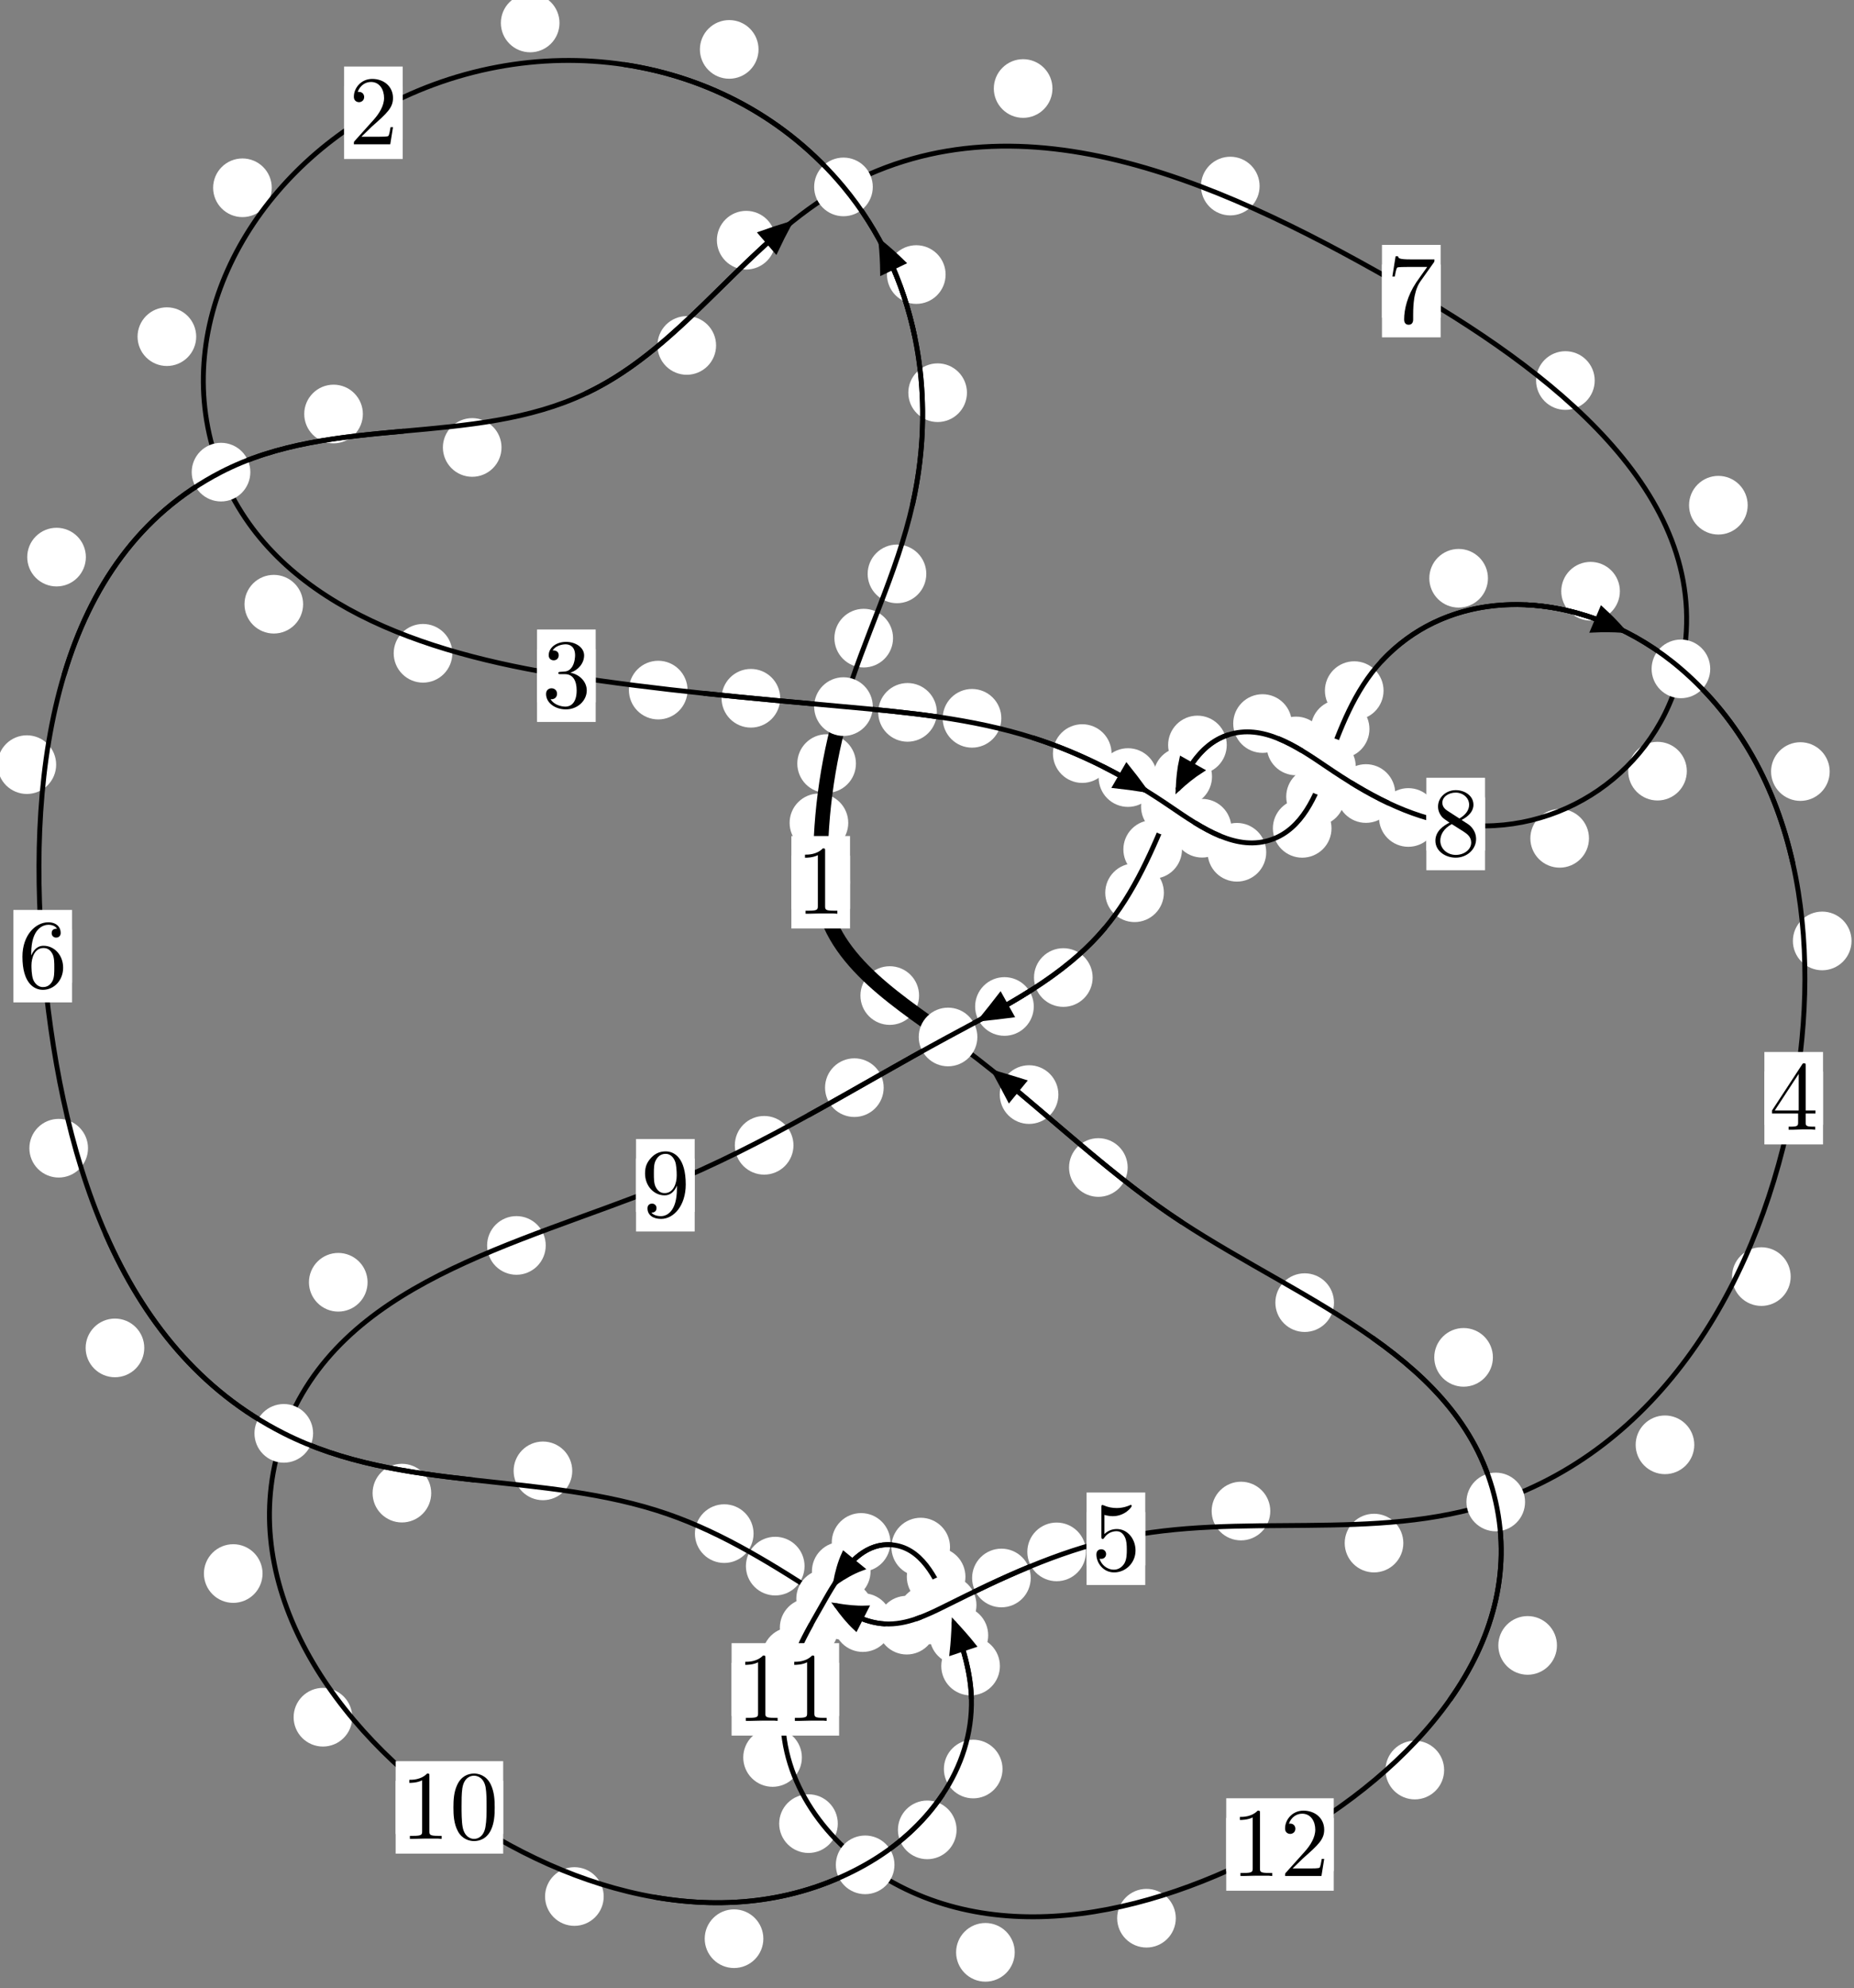 <?xml version="1.0"?>
<!-- Created by MetaPost 1.999 on 2021.07.06:0000 -->
<svg version="1.1" xmlns="http://www.w3.org/2000/svg" xmlns:xlink="http://www.w3.org/1999/xlink" width="189.033" height="202.57" viewBox="0 0 189.033 202.57">
<rect x="0" y="0" width="189.033" height="202.57" fill="#808080" stroke="none"/>
<!-- Original BoundingBox: -86.252197 -129.921600 102.780655 72.648407 -->
  <defs>
    <g transform="scale(0.01,0.01)" id="GLYPHcmr10_48">
      <path style="fill-rule: evenodd;" d="M460 -320C460 -400,455 -480,420 -554C374 -650,292 -666,250 -666C190 -666,117 -640,76 -547C44 -478,39 -400,39 -320C39 -245,43 -155,84 -79C127 2,200 22,249 22C303 22,379 1,423 -94C455 -163,460 -241,460 -320M249 -0C210 -0,151 -25,133 -121C122 -181,122 -273,122 -332C122 -396,122 -462,130 -516C149 -635,224 -644,249 -644C282 -644,348 -626,367 -527C377 -471,377 -395,377 -332C377 -257,377 -189,366 -125C351 -30,294 -0,249 -0"></path>
    </g>
    <g transform="scale(0.01,0.01)" id="GLYPHcmr10_49">
      <path style="fill-rule: evenodd;" d="M294 -640C294 -664,294 -666,271 -666C209 -602,121 -602,89 -602L89 -571C109 -571,168 -571,220 -597L220 -79C220 -43,217 -31,127 -31L95 -31L95 -0L257 -0L130 -3L217 -3L257 -3L297 -3L384 -3L419 -0L419 -31L387 -31C297 -31,294 -42,294 -79"></path>
    </g>
    <g transform="scale(0.01,0.01)" id="GLYPHcmr10_50">
      <path style="fill-rule: evenodd;" d="M127 -77L233 -180C389 -318,449 -372,449 -472C449 -586,359 -666,237 -666C124 -666,50 -574,50 -485C50 -429,100 -429,103 -429C120 -429,155 -441,155 -482C155 -508,137 -534,102 -534C94 -534,92 -534,89 -533C112 -598,166 -635,224 -635C315 -635,358 -554,358 -472C358 -392,308 -313,253 -251L61 -37C50 -26,50 -24,50 -0L421 -0L449 -174L424 -174C419 -144,412 -100,402 -85C395 -77,329 -77,307 -77"></path>
    </g>
    <g transform="scale(0.01,0.01)" id="GLYPHcmr10_51">
      <path style="fill-rule: evenodd;" d="M290 -352C372 -379,430 -449,430 -528C430 -610,342 -666,246 -666C145 -666,69 -606,69 -530C69 -497,91 -478,120 -478C151 -478,171 -500,171 -529C171 -579,124 -579,109 -579C140 -628,206 -641,242 -641C283 -641,338 -619,338 -529C338 -517,336 -459,310 -415C280 -367,246 -364,221 -363C213 -362,189 -360,182 -360C174 -359,167 -358,167 -348C167 -337,174 -337,191 -337L235 -337C317 -337,354 -269,354 -171C354 -35,285 -6,241 -6C198 -6,123 -23,88 -82C123 -77,154 -99,154 -137C154 -173,127 -193,98 -193C74 -193,42 -179,42 -135C42 -44,135 22,244 22C366 22,457 -69,457 -171C457 -253,394 -331,290 -352"></path>
    </g>
    <g transform="scale(0.01,0.01)" id="GLYPHcmr10_52">
      <path style="fill-rule: evenodd;" d="M294 -165L294 -78C294 -42,292 -31,218 -31L197 -31L197 -0L332 -0L238 -3L290 -3L332 -3L374 -3L427 -3L468 -0L468 -31L447 -31C373 -31,371 -42,371 -78L371 -165L471 -165L471 -196L371 -196L371 -651C371 -671,371 -677,355 -677C346 -677,343 -677,335 -665L28 -196L28 -165M300 -196L56 -196L300 -569"></path>
    </g>
    <g transform="scale(0.01,0.01)" id="GLYPHcmr10_53">
      <path style="fill-rule: evenodd;" d="M449 -201C449 -320,367 -420,259 -420C211 -420,168 -404,132 -369L132 -564C152 -558,185 -551,217 -551C340 -551,410 -642,410 -655C410 -661,407 -666,400 -666C399 -666,397 -666,392 -663C372 -654,323 -634,256 -634C216 -634,170 -641,123 -662C115 -665,113 -665,111 -665C101 -665,101 -657,101 -641L101 -345C101 -327,101 -319,115 -319C122 -319,124 -322,128 -328C139 -344,176 -398,257 -398C309 -398,334 -352,342 -334C358 -297,360 -258,360 -208C360 -173,360 -113,336 -71C312 -32,275 -6,229 -6C156 -6,99 -59,82 -118C85 -117,88 -116,99 -116C132 -116,149 -141,149 -165C149 -189,132 -214,99 -214C85 -214,50 -207,50 -161C50 -75,119 22,231 22C347 22,449 -74,449 -201"></path>
    </g>
    <g transform="scale(0.01,0.01)" id="GLYPHcmr10_54">
      <path style="fill-rule: evenodd;" d="M132 -328L132 -352C132 -605,256 -641,307 -641C331 -641,373 -635,395 -601C380 -601,340 -601,340 -556C340 -525,364 -510,386 -510C402 -510,432 -519,432 -558C432 -618,388 -666,305 -666C177 -666,42 -537,42 -316C42 -49,158 22,251 22C362 22,457 -72,457 -204C457 -331,368 -427,257 -427C189 -427,152 -376,132 -328M251 -6C188 -6,158 -66,152 -81C134 -128,134 -208,134 -226C134 -304,166 -404,256 -404C272 -404,318 -404,349 -342C367 -305,367 -254,367 -205C367 -157,367 -107,350 -71C320 -11,274 -6,251 -6"></path>
    </g>
    <g transform="scale(0.01,0.01)" id="GLYPHcmr10_55">
      <path style="fill-rule: evenodd;" d="M476 -609C485 -621,485 -623,485 -644L242 -644C120 -644,118 -657,114 -676L89 -676L56 -470L81 -470C84 -486,93 -549,106 -561C113 -567,191 -567,204 -567L411 -567C400 -551,321 -442,299 -409C209 -274,176 -135,176 -33C176 -23,176 22,222 22C268 22,268 -23,268 -33L268 -84C268 -139,271 -194,279 -248C283 -271,297 -357,341 -419"></path>
    </g>
    <g transform="scale(0.01,0.01)" id="GLYPHcmr10_56">
      <path style="fill-rule: evenodd;" d="M163 -457C117 -487,113 -521,113 -538C113 -599,178 -641,249 -641C322 -641,386 -589,386 -517C386 -460,347 -412,287 -377M309 -362C381 -399,430 -451,430 -517C430 -609,341 -666,250 -666C150 -666,69 -592,69 -499C69 -481,71 -436,113 -389C124 -377,161 -352,186 -335C128 -306,42 -250,42 -151C42 -45,144 22,249 22C362 22,457 -61,457 -168C457 -204,446 -249,408 -291C389 -312,373 -322,309 -362M209 -320L332 -242C360 -223,407 -193,407 -132C407 -58,332 -6,250 -6C164 -6,92 -68,92 -151C92 -209,124 -273,209 -320"></path>
    </g>
    <g transform="scale(0.01,0.01)" id="GLYPHcmr10_57">
      <path style="fill-rule: evenodd;" d="M367 -318L367 -286C367 -52,263 -6,205 -6C188 -6,134 -8,107 -42C151 -42,159 -71,159 -88C159 -119,135 -134,113 -134C97 -134,67 -125,67 -86C67 -19,121 22,206 22C335 22,457 -114,457 -329C457 -598,342 -666,253 -666C198 -666,149 -648,106 -603C65 -558,42 -516,42 -441C42 -316,130 -218,242 -218C303 -218,344 -260,367 -318M243 -241C227 -241,181 -241,150 -304C132 -341,132 -391,132 -440C132 -494,132 -541,153 -578C180 -628,218 -641,253 -641C299 -641,332 -607,349 -562C361 -530,365 -467,365 -421C365 -338,331 -241,243 -241"></path>
    </g>
  </defs>
  <path d="M86.487 83.846C86.487 83.053,86.172 82.293,85.611 81.733C85.051 81.172,84.291 80.857,83.498 80.857C82.705 80.857,81.945 81.172,81.385 81.733C80.824 82.293,80.509 83.053,80.509 83.846C80.509 84.639,80.824 85.399,81.385 85.959C81.945 86.52,82.705 86.835,83.498 86.835C84.291 86.835,85.051 86.52,85.611 85.959C86.172 85.399,86.487 84.639,86.487 83.846Z" style="fill: rgb(100%,100%,100%);stroke: none;"></path>
  <path d="M86.667 89.897C86.667 89.104,86.352 88.344,85.791 87.784C85.231 87.223,84.471 86.908,83.678 86.908C82.885 86.908,82.125 87.223,81.565 87.784C81.004 88.344,80.689 89.104,80.689 89.897C80.689 90.69,81.004 91.45,81.565 92.01C82.125 92.571,82.885 92.886,83.678 92.886C84.471 92.886,85.231 92.571,85.791 92.01C86.352 91.45,86.667 90.69,86.667 89.897Z" style="fill: rgb(100%,100%,100%);stroke: none;"></path>
  <path d="M91.054 65.022C91.054 64.23,90.739 63.469,90.178 62.909C89.618 62.348,88.858 62.034,88.065 62.034C87.272 62.034,86.512 62.348,85.952 62.909C85.391 63.469,85.076 64.23,85.076 65.022C85.076 65.815,85.391 66.575,85.952 67.136C86.512 67.696,87.272 68.011,88.065 68.011C88.858 68.011,89.618 67.696,90.178 67.136C90.739 66.575,91.054 65.815,91.054 65.022Z" style="fill: rgb(100%,100%,100%);stroke: none;"></path>
  <path d="M87.271 77.805C87.271 77.012,86.956 76.252,86.395 75.691C85.835 75.131,85.075 74.816,84.282 74.816C83.489 74.816,82.729 75.131,82.169 75.691C81.608 76.252,81.293 77.012,81.293 77.805C81.293 78.598,81.608 79.358,82.169 79.918C82.729 80.479,83.489 80.794,84.282 80.794C85.075 80.794,85.835 80.479,86.395 79.918C86.956 79.358,87.271 78.598,87.271 77.805Z" style="fill: rgb(100%,100%,100%);stroke: none;"></path>
  <path d="M98.59 40.014C98.59 39.221,98.275 38.461,97.715 37.901C97.154 37.34,96.394 37.025,95.602 37.025C94.809 37.025,94.049 37.34,93.488 37.901C92.928 38.461,92.613 39.221,92.613 40.014C92.613 40.807,92.928 41.567,93.488 42.127C94.049 42.688,94.809 43.003,95.602 43.003C96.394 43.003,97.154 42.688,97.715 42.127C98.275 41.567,98.59 40.807,98.59 40.014Z" style="fill: rgb(100%,100%,100%);stroke: none;"></path>
  <path d="M94.445 58.476C94.445 57.683,94.13 56.923,93.569 56.362C93.009 55.802,92.249 55.487,91.456 55.487C90.663 55.487,89.903 55.802,89.343 56.362C88.782 56.923,88.467 57.683,88.467 58.476C88.467 59.268,88.782 60.029,89.343 60.589C89.903 61.15,90.663 61.464,91.456 61.464C92.249 61.464,93.009 61.15,93.569 60.589C94.13 60.029,94.445 59.268,94.445 58.476Z" style="fill: rgb(100%,100%,100%);stroke: none;"></path>
  <path d="M77.34 5.035C77.34 4.242,77.025 3.482,76.464 2.921C75.904 2.361,75.144 2.046,74.351 2.046C73.558 2.046,72.798 2.361,72.238 2.921C71.677 3.482,71.362 4.242,71.362 5.035C71.362 5.827,71.677 6.587,72.238 7.148C72.798 7.708,73.558 8.023,74.351 8.023C75.144 8.023,75.904 7.708,76.464 7.148C77.025 6.587,77.34 5.827,77.34 5.035Z" style="fill: rgb(100%,100%,100%);stroke: none;"></path>
  <path d="M96.414 27.976C96.414 27.184,96.099 26.423,95.538 25.863C94.978 25.302,94.218 24.988,93.425 24.988C92.632 24.988,91.872 25.302,91.312 25.863C90.751 26.423,90.436 27.184,90.436 27.976C90.436 28.769,90.751 29.529,91.312 30.09C91.872 30.65,92.632 30.965,93.425 30.965C94.218 30.965,94.978 30.65,95.538 30.09C96.099 29.529,96.414 28.769,96.414 27.976Z" style="fill: rgb(100%,100%,100%);stroke: none;"></path>
  <path d="M27.708 19.133C27.708 18.341,27.393 17.581,26.833 17.02C26.272 16.46,25.512 16.145,24.719 16.145C23.927 16.145,23.167 16.46,22.606 17.02C22.046 17.581,21.731 18.341,21.731 19.133C21.731 19.926,22.046 20.686,22.606 21.247C23.167 21.807,23.927 22.122,24.719 22.122C25.512 22.122,26.272 21.807,26.833 21.247C27.393 20.686,27.708 19.926,27.708 19.133Z" style="fill: rgb(100%,100%,100%);stroke: none;"></path>
  <path d="M57.046 2.34C57.046 1.548,56.731 0.787,56.171 0.227C55.61 -0.333,54.85 -0.648,54.057 -0.648C53.265 -0.648,52.504 -0.333,51.944 0.227C51.383 0.787,51.068 1.548,51.068 2.34C51.068 3.133,51.383 3.893,51.944 4.454C52.504 5.014,53.265 5.329,54.057 5.329C54.85 5.329,55.61 5.014,56.171 4.454C56.731 3.893,57.046 3.133,57.046 2.34Z" style="fill: rgb(100%,100%,100%);stroke: none;"></path>
  <path d="M30.905 61.566C30.905 60.773,30.59 60.013,30.03 59.452C29.469 58.892,28.709 58.577,27.917 58.577C27.124 58.577,26.364 58.892,25.803 59.452C25.243 60.013,24.928 60.773,24.928 61.566C24.928 62.358,25.243 63.118,25.803 63.679C26.364 64.239,27.124 64.554,27.917 64.554C28.709 64.554,29.469 64.239,30.03 63.679C30.59 63.118,30.905 62.358,30.905 61.566Z" style="fill: rgb(100%,100%,100%);stroke: none;"></path>
  <path d="M20.004 34.304C20.004 33.511,19.689 32.751,19.128 32.191C18.568 31.63,17.808 31.315,17.015 31.315C16.222 31.315,15.462 31.63,14.902 32.191C14.341 32.751,14.026 33.511,14.026 34.304C14.026 35.097,14.341 35.857,14.902 36.417C15.462 36.978,16.222 37.293,17.015 37.293C17.808 37.293,18.568 36.978,19.128 36.417C19.689 35.857,20.004 35.097,20.004 34.304Z" style="fill: rgb(100%,100%,100%);stroke: none;"></path>
  <path d="M70.101 70.318C70.101 69.525,69.786 68.765,69.225 68.204C68.665 67.644,67.905 67.329,67.112 67.329C66.319 67.329,65.559 67.644,64.999 68.204C64.438 68.765,64.123 69.525,64.123 70.318C64.123 71.11,64.438 71.87,64.999 72.431C65.559 72.991,66.319 73.306,67.112 73.306C67.905 73.306,68.665 72.991,69.225 72.431C69.786 71.87,70.101 71.11,70.101 70.318Z" style="fill: rgb(100%,100%,100%);stroke: none;"></path>
  <path d="M46.12 66.568C46.12 65.775,45.805 65.015,45.244 64.455C44.684 63.894,43.924 63.579,43.131 63.579C42.338 63.579,41.578 63.894,41.018 64.455C40.457 65.015,40.142 65.775,40.142 66.568C40.142 67.361,40.457 68.121,41.018 68.681C41.578 69.242,42.338 69.557,43.131 69.557C43.924 69.557,44.684 69.242,45.244 68.681C45.805 68.121,46.12 67.361,46.12 66.568Z" style="fill: rgb(100%,100%,100%);stroke: none;"></path>
  <path d="M95.522 72.588C95.522 71.795,95.207 71.035,94.646 70.475C94.086 69.914,93.326 69.599,92.533 69.599C91.74 69.599,90.98 69.914,90.42 70.475C89.859 71.035,89.544 71.795,89.544 72.588C89.544 73.381,89.859 74.141,90.42 74.701C90.98 75.262,91.74 75.577,92.533 75.577C93.326 75.577,94.086 75.262,94.646 74.701C95.207 74.141,95.522 73.381,95.522 72.588Z" style="fill: rgb(100%,100%,100%);stroke: none;"></path>
  <path d="M79.548 71.15C79.548 70.358,79.233 69.597,78.673 69.037C78.112 68.476,77.352 68.162,76.56 68.162C75.767 68.162,75.007 68.476,74.446 69.037C73.886 69.597,73.571 70.358,73.571 71.15C73.571 71.943,73.886 72.703,74.446 73.264C75.007 73.824,75.767 74.139,76.56 74.139C77.352 74.139,78.112 73.824,78.673 73.264C79.233 72.703,79.548 71.943,79.548 71.15Z" style="fill: rgb(100%,100%,100%);stroke: none;"></path>
  <path d="M113.335 76.786C113.335 75.993,113.02 75.233,112.459 74.672C111.899 74.112,111.139 73.797,110.346 73.797C109.553 73.797,108.793 74.112,108.233 74.672C107.672 75.233,107.357 75.993,107.357 76.786C107.357 77.578,107.672 78.339,108.233 78.899C108.793 79.46,109.553 79.775,110.346 79.775C111.139 79.775,111.899 79.46,112.459 78.899C113.02 78.339,113.335 77.578,113.335 76.786Z" style="fill: rgb(100%,100%,100%);stroke: none;"></path>
  <path d="M102.095 73.193C102.095 72.4,101.78 71.64,101.219 71.08C100.659 70.519,99.899 70.204,99.106 70.204C98.313 70.204,97.553 70.519,96.993 71.08C96.432 71.64,96.117 72.4,96.117 73.193C96.117 73.986,96.432 74.746,96.993 75.306C97.553 75.867,98.313 76.182,99.106 76.182C99.899 76.182,100.659 75.867,101.219 75.306C101.78 74.746,102.095 73.986,102.095 73.193Z" style="fill: rgb(100%,100%,100%);stroke: none;"></path>
  <path d="M125.552 84.392C125.552 83.599,125.237 82.839,124.676 82.279C124.116 81.718,123.356 81.403,122.563 81.403C121.77 81.403,121.01 81.718,120.45 82.279C119.889 82.839,119.574 83.599,119.574 84.392C119.574 85.185,119.889 85.945,120.45 86.505C121.01 87.066,121.77 87.381,122.563 87.381C123.356 87.381,124.116 87.066,124.676 86.505C125.237 85.945,125.552 85.185,125.552 84.392Z" style="fill: rgb(100%,100%,100%);stroke: none;"></path>
  <path d="M117.996 79.23C117.996 78.437,117.681 77.677,117.121 77.117C116.56 76.556,115.8 76.241,115.008 76.241C114.215 76.241,113.455 76.556,112.894 77.117C112.334 77.677,112.019 78.437,112.019 79.23C112.019 80.023,112.334 80.783,112.894 81.343C113.455 81.904,114.215 82.219,115.008 82.219C115.8 82.219,116.56 81.904,117.121 81.343C117.681 80.783,117.996 80.023,117.996 79.23Z" style="fill: rgb(100%,100%,100%);stroke: none;"></path>
  <path d="M135.76 84.405C135.76 83.613,135.445 82.852,134.885 82.292C134.324 81.731,133.564 81.416,132.771 81.416C131.979 81.416,131.218 81.731,130.658 82.292C130.097 82.852,129.783 83.613,129.783 84.405C129.783 85.198,130.097 85.958,130.658 86.519C131.218 87.079,131.979 87.394,132.771 87.394C133.564 87.394,134.324 87.079,134.885 86.519C135.445 85.958,135.76 85.198,135.76 84.405Z" style="fill: rgb(100%,100%,100%);stroke: none;"></path>
  <path d="M129.104 86.842C129.104 86.05,128.789 85.29,128.229 84.729C127.668 84.169,126.908 83.854,126.115 83.854C125.323 83.854,124.563 84.169,124.002 84.729C123.442 85.29,123.127 86.05,123.127 86.842C123.127 87.635,123.442 88.395,124.002 88.956C124.563 89.516,125.323 89.831,126.115 89.831C126.908 89.831,127.668 89.516,128.229 88.956C128.789 88.395,129.104 87.635,129.104 86.842Z" style="fill: rgb(100%,100%,100%);stroke: none;"></path>
  <path d="M139.628 74.283C139.628 73.49,139.313 72.73,138.753 72.169C138.192 71.609,137.432 71.294,136.639 71.294C135.847 71.294,135.086 71.609,134.526 72.169C133.965 72.73,133.651 73.49,133.651 74.283C133.651 75.075,133.965 75.835,134.526 76.396C135.086 76.956,135.847 77.271,136.639 77.271C137.432 77.271,138.192 76.956,138.753 76.396C139.313 75.835,139.628 75.075,139.628 74.283Z" style="fill: rgb(100%,100%,100%);stroke: none;"></path>
  <path d="M137.12 81.175C137.12 80.382,136.805 79.622,136.245 79.061C135.684 78.501,134.924 78.186,134.131 78.186C133.339 78.186,132.579 78.501,132.018 79.061C131.458 79.622,131.143 80.382,131.143 81.175C131.143 81.967,131.458 82.727,132.018 83.288C132.579 83.848,133.339 84.163,134.131 84.163C134.924 84.163,135.684 83.848,136.245 83.288C136.805 82.727,137.12 81.967,137.12 81.175Z" style="fill: rgb(100%,100%,100%);stroke: none;"></path>
  <path d="M151.71 58.923C151.71 58.13,151.395 57.37,150.834 56.809C150.274 56.249,149.514 55.934,148.721 55.934C147.928 55.934,147.168 56.249,146.608 56.809C146.047 57.37,145.732 58.13,145.732 58.923C145.732 59.715,146.047 60.475,146.608 61.036C147.168 61.596,147.928 61.911,148.721 61.911C149.514 61.911,150.274 61.596,150.834 61.036C151.395 60.475,151.71 59.715,151.71 58.923Z" style="fill: rgb(100%,100%,100%);stroke: none;"></path>
  <path d="M141.066 70.371C141.066 69.579,140.751 68.819,140.19 68.258C139.63 67.698,138.87 67.383,138.077 67.383C137.284 67.383,136.524 67.698,135.964 68.258C135.403 68.819,135.088 69.579,135.088 70.371C135.088 71.164,135.403 71.924,135.964 72.485C136.524 73.045,137.284 73.36,138.077 73.36C138.87 73.36,139.63 73.045,140.19 72.485C140.751 71.924,141.066 71.164,141.066 70.371Z" style="fill: rgb(100%,100%,100%);stroke: none;"></path>
  <path d="M186.555 78.617C186.555 77.825,186.24 77.065,185.68 76.504C185.119 75.944,184.359 75.629,183.566 75.629C182.774 75.629,182.014 75.944,181.453 76.504C180.893 77.065,180.578 77.825,180.578 78.617C180.578 79.41,180.893 80.17,181.453 80.731C182.014 81.291,182.774 81.606,183.566 81.606C184.359 81.606,185.119 81.291,185.68 80.731C186.24 80.17,186.555 79.41,186.555 78.617Z" style="fill: rgb(100%,100%,100%);stroke: none;"></path>
  <path d="M165.162 60.242C165.162 59.45,164.847 58.689,164.287 58.129C163.726 57.568,162.966 57.254,162.173 57.254C161.381 57.254,160.62 57.568,160.06 58.129C159.499 58.689,159.185 59.45,159.185 60.242C159.185 61.035,159.499 61.795,160.06 62.356C160.62 62.916,161.381 63.231,162.173 63.231C162.966 63.231,163.726 62.916,164.287 62.356C164.847 61.795,165.162 61.035,165.162 60.242Z" style="fill: rgb(100%,100%,100%);stroke: none;"></path>
  <path d="M182.577 130.079C182.577 129.286,182.262 128.526,181.702 127.965C181.141 127.405,180.381 127.09,179.588 127.09C178.796 127.09,178.036 127.405,177.475 127.965C176.915 128.526,176.6 129.286,176.6 130.079C176.6 130.871,176.915 131.631,177.475 132.192C178.036 132.752,178.796 133.067,179.588 133.067C180.381 133.067,181.141 132.752,181.702 132.192C182.262 131.631,182.577 130.871,182.577 130.079Z" style="fill: rgb(100%,100%,100%);stroke: none;"></path>
  <path d="M188.781 95.877C188.781 95.084,188.466 94.324,187.905 93.764C187.345 93.203,186.585 92.888,185.792 92.888C184.999 92.888,184.239 93.203,183.679 93.764C183.118 94.324,182.803 95.084,182.803 95.877C182.803 96.67,183.118 97.43,183.679 97.99C184.239 98.551,184.999 98.866,185.792 98.866C186.585 98.866,187.345 98.551,187.905 97.99C188.466 97.43,188.781 96.67,188.781 95.877Z" style="fill: rgb(100%,100%,100%);stroke: none;"></path>
  <path d="M143.083 157.233C143.083 156.441,142.769 155.68,142.208 155.12C141.648 154.559,140.887 154.245,140.095 154.245C139.302 154.245,138.542 154.559,137.981 155.12C137.421 155.68,137.106 156.441,137.106 157.233C137.106 158.026,137.421 158.786,137.981 159.347C138.542 159.907,139.302 160.222,140.095 160.222C140.887 160.222,141.648 159.907,142.208 159.347C142.769 158.786,143.083 158.026,143.083 157.233Z" style="fill: rgb(100%,100%,100%);stroke: none;"></path>
  <path d="M172.748 147.22C172.748 146.427,172.433 145.667,171.873 145.107C171.312 144.546,170.552 144.231,169.759 144.231C168.967 144.231,168.206 144.546,167.646 145.107C167.086 145.667,166.771 146.427,166.771 147.22C166.771 148.013,167.086 148.773,167.646 149.333C168.206 149.894,168.967 150.209,169.759 150.209C170.552 150.209,171.312 149.894,171.873 149.333C172.433 148.773,172.748 148.013,172.748 147.22Z" style="fill: rgb(100%,100%,100%);stroke: none;"></path>
  <path d="M110.723 158.13C110.723 157.337,110.409 156.577,109.848 156.017C109.288 155.456,108.527 155.141,107.735 155.141C106.942 155.141,106.182 155.456,105.621 156.017C105.061 156.577,104.746 157.337,104.746 158.13C104.746 158.923,105.061 159.683,105.621 160.243C106.182 160.804,106.942 161.119,107.735 161.119C108.527 161.119,109.288 160.804,109.848 160.243C110.409 159.683,110.723 158.923,110.723 158.13Z" style="fill: rgb(100%,100%,100%);stroke: none;"></path>
  <path d="M129.518 153.969C129.518 153.176,129.203 152.416,128.642 151.856C128.082 151.295,127.322 150.98,126.529 150.98C125.736 150.98,124.976 151.295,124.416 151.856C123.855 152.416,123.54 153.176,123.54 153.969C123.54 154.762,123.855 155.522,124.416 156.082C124.976 156.643,125.736 156.958,126.529 156.958C127.322 156.958,128.082 156.643,128.642 156.082C129.203 155.522,129.518 154.762,129.518 153.969Z" style="fill: rgb(100%,100%,100%);stroke: none;"></path>
  <path d="M97.534 164.559C97.534 163.766,97.219 163.006,96.659 162.446C96.098 161.885,95.338 161.57,94.546 161.57C93.753 161.57,92.993 161.885,92.432 162.446C91.872 163.006,91.557 163.766,91.557 164.559C91.557 165.352,91.872 166.112,92.432 166.672C92.993 167.233,93.753 167.548,94.546 167.548C95.338 167.548,96.098 167.233,96.659 166.672C97.219 166.112,97.534 165.352,97.534 164.559Z" style="fill: rgb(100%,100%,100%);stroke: none;"></path>
  <path d="M105.093 160.79C105.093 159.997,104.778 159.237,104.218 158.676C103.657 158.116,102.897 157.801,102.104 157.801C101.312 157.801,100.551 158.116,99.991 158.676C99.43 159.237,99.116 159.997,99.116 160.79C99.116 161.583,99.43 162.343,99.991 162.903C100.551 163.464,101.312 163.779,102.104 163.779C102.897 163.779,103.657 163.464,104.218 162.903C104.778 162.343,105.093 161.583,105.093 160.79Z" style="fill: rgb(100%,100%,100%);stroke: none;"></path>
  <path d="M90.96 165.334C90.96 164.541,90.645 163.781,90.084 163.221C89.524 162.66,88.763 162.345,87.971 162.345C87.178 162.345,86.418 162.66,85.857 163.221C85.297 163.781,84.982 164.541,84.982 165.334C84.982 166.127,85.297 166.887,85.857 167.447C86.418 168.008,87.178 168.323,87.971 168.323C88.763 168.323,89.524 168.008,90.084 167.447C90.645 166.887,90.96 166.127,90.96 165.334Z" style="fill: rgb(100%,100%,100%);stroke: none;"></path>
  <path d="M95.438 165.596C95.438 164.804,95.123 164.043,94.562 163.483C94.002 162.922,93.242 162.608,92.449 162.608C91.656 162.608,90.896 162.922,90.336 163.483C89.775 164.043,89.46 164.804,89.46 165.596C89.46 166.389,89.775 167.149,90.336 167.71C90.896 168.27,91.656 168.585,92.449 168.585C93.242 168.585,94.002 168.27,94.562 167.71C95.123 167.149,95.438 166.389,95.438 165.596Z" style="fill: rgb(100%,100%,100%);stroke: none;"></path>
  <path d="M82.031 159.58C82.031 158.787,81.716 158.027,81.155 157.467C80.595 156.906,79.835 156.591,79.042 156.591C78.249 156.591,77.489 156.906,76.929 157.467C76.368 158.027,76.053 158.787,76.053 159.58C76.053 160.373,76.368 161.133,76.929 161.693C77.489 162.254,78.249 162.569,79.042 162.569C79.835 162.569,80.595 162.254,81.155 161.693C81.716 161.133,82.031 160.373,82.031 159.58Z" style="fill: rgb(100%,100%,100%);stroke: none;"></path>
  <path d="M89.028 164.106C89.028 163.313,88.713 162.553,88.153 161.993C87.592 161.432,86.832 161.117,86.04 161.117C85.247 161.117,84.487 161.432,83.926 161.993C83.366 162.553,83.051 163.313,83.051 164.106C83.051 164.899,83.366 165.659,83.926 166.219C84.487 166.78,85.247 167.095,86.04 167.095C86.832 167.095,87.592 166.78,88.153 166.219C88.713 165.659,89.028 164.899,89.028 164.106Z" style="fill: rgb(100%,100%,100%);stroke: none;"></path>
  <path d="M58.346 149.874C58.346 149.082,58.031 148.322,57.471 147.761C56.91 147.201,56.15 146.886,55.358 146.886C54.565 146.886,53.805 147.201,53.244 147.761C52.684 148.322,52.369 149.082,52.369 149.874C52.369 150.667,52.684 151.427,53.244 151.988C53.805 152.548,54.565 152.863,55.358 152.863C56.15 152.863,56.91 152.548,57.471 151.988C58.031 151.427,58.346 150.667,58.346 149.874Z" style="fill: rgb(100%,100%,100%);stroke: none;"></path>
  <path d="M76.832 156.269C76.832 155.476,76.517 154.716,75.956 154.156C75.396 153.595,74.636 153.28,73.843 153.28C73.05 153.28,72.29 153.595,71.73 154.156C71.169 154.716,70.854 155.476,70.854 156.269C70.854 157.062,71.169 157.822,71.73 158.382C72.29 158.943,73.05 159.258,73.843 159.258C74.636 159.258,75.396 158.943,75.956 158.382C76.517 157.822,76.832 157.062,76.832 156.269Z" style="fill: rgb(100%,100%,100%);stroke: none;"></path>
  <path d="M14.71 137.346C14.71 136.553,14.395 135.793,13.834 135.232C13.274 134.672,12.514 134.357,11.721 134.357C10.928 134.357,10.168 134.672,9.608 135.232C9.047 135.793,8.732 136.553,8.732 137.346C8.732 138.138,9.047 138.899,9.608 139.459C10.168 140.02,10.928 140.335,11.721 140.335C12.514 140.335,13.274 140.02,13.834 139.459C14.395 138.899,14.71 138.138,14.71 137.346Z" style="fill: rgb(100%,100%,100%);stroke: none;"></path>
  <path d="M43.966 152.143C43.966 151.35,43.651 150.59,43.091 150.029C42.53 149.469,41.77 149.154,40.978 149.154C40.185 149.154,39.425 149.469,38.864 150.029C38.304 150.59,37.989 151.35,37.989 152.143C37.989 152.935,38.304 153.696,38.864 154.256C39.425 154.816,40.185 155.131,40.978 155.131C41.77 155.131,42.53 154.816,43.091 154.256C43.651 153.696,43.966 152.935,43.966 152.143Z" style="fill: rgb(100%,100%,100%);stroke: none;"></path>
  <path d="M5.725 77.913C5.725 77.12,5.41 76.36,4.85 75.799C4.289 75.239,3.529 74.924,2.737 74.924C1.944 74.924,1.184 75.239,0.623 75.799C0.063 76.36,-0.252 77.12,-0.252 77.913C-0.252 78.705,0.063 79.466,0.623 80.026C1.184 80.586,1.944 80.901,2.737 80.901C3.529 80.901,4.289 80.586,4.85 80.026C5.41 79.466,5.725 78.705,5.725 77.913Z" style="fill: rgb(100%,100%,100%);stroke: none;"></path>
  <path d="M8.973 116.997C8.973 116.204,8.658 115.444,8.097 114.884C7.537 114.323,6.776 114.008,5.984 114.008C5.191 114.008,4.431 114.323,3.87 114.884C3.31 115.444,2.995 116.204,2.995 116.997C2.995 117.79,3.31 118.55,3.87 119.11C4.431 119.671,5.191 119.986,5.984 119.986C6.776 119.986,7.537 119.671,8.097 119.11C8.658 118.55,8.973 117.79,8.973 116.997Z" style="fill: rgb(100%,100%,100%);stroke: none;"></path>
  <path d="M36.998 42.185C36.998 41.392,36.683 40.632,36.122 40.072C35.562 39.511,34.802 39.196,34.009 39.196C33.216 39.196,32.456 39.511,31.896 40.072C31.335 40.632,31.02 41.392,31.02 42.185C31.02 42.978,31.335 43.738,31.896 44.298C32.456 44.859,33.216 45.174,34.009 45.174C34.802 45.174,35.562 44.859,36.122 44.298C36.683 43.738,36.998 42.978,36.998 42.185Z" style="fill: rgb(100%,100%,100%);stroke: none;"></path>
  <path d="M8.755 56.766C8.755 55.974,8.44 55.214,7.879 54.653C7.319 54.093,6.559 53.778,5.766 53.778C4.973 53.778,4.213 54.093,3.653 54.653C3.092 55.214,2.777 55.974,2.777 56.766C2.777 57.559,3.092 58.319,3.653 58.88C4.213 59.44,4.973 59.755,5.766 59.755C6.559 59.755,7.319 59.44,7.879 58.88C8.44 58.319,8.755 57.559,8.755 56.766Z" style="fill: rgb(100%,100%,100%);stroke: none;"></path>
  <path d="M73.011 35.2C73.011 34.407,72.696 33.647,72.135 33.086C71.575 32.526,70.815 32.211,70.022 32.211C69.229 32.211,68.469 32.526,67.909 33.086C67.348 33.647,67.033 34.407,67.033 35.2C67.033 35.992,67.348 36.753,67.909 37.313C68.469 37.874,69.229 38.188,70.022 38.188C70.815 38.188,71.575 37.874,72.135 37.313C72.696 36.753,73.011 35.992,73.011 35.2Z" style="fill: rgb(100%,100%,100%);stroke: none;"></path>
  <path d="M51.134 45.594C51.134 44.801,50.82 44.041,50.259 43.481C49.699 42.92,48.938 42.605,48.146 42.605C47.353 42.605,46.593 42.92,46.032 43.481C45.472 44.041,45.157 44.801,45.157 45.594C45.157 46.387,45.472 47.147,46.032 47.707C46.593 48.268,47.353 48.583,48.146 48.583C48.938 48.583,49.699 48.268,50.259 47.707C50.82 47.147,51.134 46.387,51.134 45.594Z" style="fill: rgb(100%,100%,100%);stroke: none;"></path>
  <path d="M107.307 9.019C107.307 8.226,106.992 7.466,106.431 6.906C105.871 6.345,105.111 6.03,104.318 6.03C103.525 6.03,102.765 6.345,102.205 6.906C101.644 7.466,101.329 8.226,101.329 9.019C101.329 9.812,101.644 10.572,102.205 11.132C102.765 11.693,103.525 12.008,104.318 12.008C105.111 12.008,105.871 11.693,106.431 11.132C106.992 10.572,107.307 9.812,107.307 9.019Z" style="fill: rgb(100%,100%,100%);stroke: none;"></path>
  <path d="M79.071 24.474C79.071 23.682,78.756 22.921,78.196 22.361C77.635 21.8,76.875 21.486,76.082 21.486C75.29 21.486,74.53 21.8,73.969 22.361C73.409 22.921,73.094 23.682,73.094 24.474C73.094 25.267,73.409 26.027,73.969 26.588C74.53 27.148,75.29 27.463,76.082 27.463C76.875 27.463,77.635 27.148,78.196 26.588C78.756 26.027,79.071 25.267,79.071 24.474Z" style="fill: rgb(100%,100%,100%);stroke: none;"></path>
  <path d="M162.596 38.774C162.596 37.982,162.281 37.221,161.721 36.661C161.16 36.1,160.4 35.786,159.607 35.786C158.815 35.786,158.055 36.1,157.494 36.661C156.934 37.221,156.619 37.982,156.619 38.774C156.619 39.567,156.934 40.327,157.494 40.888C158.055 41.448,158.815 41.763,159.607 41.763C160.4 41.763,161.16 41.448,161.721 40.888C162.281 40.327,162.596 39.567,162.596 38.774Z" style="fill: rgb(100%,100%,100%);stroke: none;"></path>
  <path d="M128.429 18.96C128.429 18.167,128.114 17.407,127.553 16.846C126.993 16.286,126.233 15.971,125.44 15.971C124.647 15.971,123.887 16.286,123.327 16.846C122.766 17.407,122.451 18.167,122.451 18.96C122.451 19.752,122.766 20.513,123.327 21.073C123.887 21.634,124.647 21.948,125.44 21.948C126.233 21.948,126.993 21.634,127.553 21.073C128.114 20.513,128.429 19.752,128.429 18.96Z" style="fill: rgb(100%,100%,100%);stroke: none;"></path>
  <path d="M171.988 78.576C171.988 77.784,171.673 77.023,171.112 76.463C170.552 75.903,169.792 75.588,168.999 75.588C168.206 75.588,167.446 75.903,166.886 76.463C166.325 77.023,166.01 77.784,166.01 78.576C166.01 79.369,166.325 80.129,166.886 80.69C167.446 81.25,168.206 81.565,168.999 81.565C169.792 81.565,170.552 81.25,171.112 80.69C171.673 80.129,171.988 79.369,171.988 78.576Z" style="fill: rgb(100%,100%,100%);stroke: none;"></path>
  <path d="M178.193 51.479C178.193 50.686,177.878 49.926,177.318 49.366C176.757 48.805,175.997 48.49,175.204 48.49C174.412 48.49,173.651 48.805,173.091 49.366C172.53 49.926,172.215 50.686,172.215 51.479C172.215 52.272,172.53 53.032,173.091 53.592C173.651 54.153,174.412 54.468,175.204 54.468C175.997 54.468,176.757 54.153,177.318 53.592C177.878 53.032,178.193 52.272,178.193 51.479Z" style="fill: rgb(100%,100%,100%);stroke: none;"></path>
  <path d="M146.581 83.297C146.581 82.504,146.266 81.744,145.705 81.183C145.145 80.623,144.385 80.308,143.592 80.308C142.799 80.308,142.039 80.623,141.479 81.183C140.918 81.744,140.603 82.504,140.603 83.297C140.603 84.089,140.918 84.849,141.479 85.41C142.039 85.97,142.799 86.285,143.592 86.285C144.385 86.285,145.145 85.97,145.705 85.41C146.266 84.849,146.581 84.089,146.581 83.297Z" style="fill: rgb(100%,100%,100%);stroke: none;"></path>
  <path d="M162.011 85.422C162.011 84.63,161.697 83.869,161.136 83.309C160.576 82.748,159.815 82.434,159.023 82.434C158.23 82.434,157.47 82.748,156.909 83.309C156.349 83.869,156.034 84.63,156.034 85.422C156.034 86.215,156.349 86.975,156.909 87.536C157.47 88.096,158.23 88.411,159.023 88.411C159.815 88.411,160.576 88.096,161.136 87.536C161.697 86.975,162.011 86.215,162.011 85.422Z" style="fill: rgb(100%,100%,100%);stroke: none;"></path>
  <path d="M135.128 76.009C135.128 75.216,134.813 74.456,134.253 73.895C133.692 73.335,132.932 73.02,132.139 73.02C131.347 73.02,130.586 73.335,130.026 73.895C129.465 74.456,129.151 75.216,129.151 76.009C129.151 76.801,129.465 77.561,130.026 78.122C130.586 78.682,131.347 78.997,132.139 78.997C132.932 78.997,133.692 78.682,134.253 78.122C134.813 77.561,135.128 76.801,135.128 76.009Z" style="fill: rgb(100%,100%,100%);stroke: none;"></path>
  <path d="M142.259 80.857C142.259 80.064,141.944 79.304,141.383 78.744C140.823 78.183,140.063 77.868,139.27 77.868C138.477 77.868,137.717 78.183,137.157 78.744C136.596 79.304,136.281 80.064,136.281 80.857C136.281 81.65,136.596 82.41,137.157 82.97C137.717 83.531,138.477 83.846,139.27 83.846C140.063 83.846,140.823 83.531,141.383 82.97C141.944 82.41,142.259 81.65,142.259 80.857Z" style="fill: rgb(100%,100%,100%);stroke: none;"></path>
  <path d="M125.079 75.911C125.079 75.118,124.764 74.358,124.203 73.797C123.643 73.237,122.883 72.922,122.09 72.922C121.297 72.922,120.537 73.237,119.977 73.797C119.416 74.358,119.101 75.118,119.101 75.911C119.101 76.703,119.416 77.463,119.977 78.024C120.537 78.584,121.297 78.899,122.09 78.899C122.883 78.899,123.643 78.584,124.203 78.024C124.764 77.463,125.079 76.703,125.079 75.911Z" style="fill: rgb(100%,100%,100%);stroke: none;"></path>
  <path d="M131.716 73.726C131.716 72.933,131.401 72.173,130.841 71.613C130.28 71.052,129.52 70.737,128.728 70.737C127.935 70.737,127.175 71.052,126.614 71.613C126.054 72.173,125.739 72.933,125.739 73.726C125.739 74.519,126.054 75.279,126.614 75.839C127.175 76.4,127.935 76.715,128.728 76.715C129.52 76.715,130.28 76.4,130.841 75.839C131.401 75.279,131.716 74.519,131.716 73.726Z" style="fill: rgb(100%,100%,100%);stroke: none;"></path>
  <path d="M120.516 86.553C120.516 85.76,120.201 85,119.641 84.439C119.08 83.879,118.32 83.564,117.527 83.564C116.735 83.564,115.974 83.879,115.414 84.439C114.853 85,114.539 85.76,114.539 86.553C114.539 87.345,114.853 88.105,115.414 88.666C115.974 89.226,116.735 89.541,117.527 89.541C118.32 89.541,119.08 89.226,119.641 88.666C120.201 88.105,120.516 87.345,120.516 86.553Z" style="fill: rgb(100%,100%,100%);stroke: none;"></path>
  <path d="M123.576 79.132C123.576 78.34,123.261 77.58,122.701 77.019C122.14 76.459,121.38 76.144,120.587 76.144C119.795 76.144,119.034 76.459,118.474 77.019C117.914 77.58,117.599 78.34,117.599 79.132C117.599 79.925,117.914 80.685,118.474 81.246C119.034 81.806,119.795 82.121,120.587 82.121C121.38 82.121,122.14 81.806,122.701 81.246C123.261 80.685,123.576 79.925,123.576 79.132Z" style="fill: rgb(100%,100%,100%);stroke: none;"></path>
  <path d="M111.405 99.606C111.405 98.813,111.09 98.053,110.529 97.492C109.969 96.932,109.209 96.617,108.416 96.617C107.623 96.617,106.863 96.932,106.303 97.492C105.742 98.053,105.427 98.813,105.427 99.606C105.427 100.398,105.742 101.159,106.303 101.719C106.863 102.28,107.623 102.594,108.416 102.594C109.209 102.594,109.969 102.28,110.529 101.719C111.09 101.159,111.405 100.398,111.405 99.606Z" style="fill: rgb(100%,100%,100%);stroke: none;"></path>
  <path d="M118.669 90.966C118.669 90.173,118.354 89.413,117.793 88.853C117.233 88.292,116.473 87.977,115.68 87.977C114.887 87.977,114.127 88.292,113.567 88.853C113.006 89.413,112.691 90.173,112.691 90.966C112.691 91.759,113.006 92.519,113.567 93.079C114.127 93.64,114.887 93.955,115.68 93.955C116.473 93.955,117.233 93.64,117.793 93.079C118.354 92.519,118.669 91.759,118.669 90.966Z" style="fill: rgb(100%,100%,100%);stroke: none;"></path>
  <path d="M90.099 110.827C90.099 110.034,89.784 109.274,89.224 108.713C88.663 108.153,87.903 107.838,87.111 107.838C86.318 107.838,85.558 108.153,84.997 108.713C84.437 109.274,84.122 110.034,84.122 110.827C84.122 111.619,84.437 112.38,84.997 112.94C85.558 113.501,86.318 113.815,87.111 113.815C87.903 113.815,88.663 113.501,89.224 112.94C89.784 112.38,90.099 111.619,90.099 110.827Z" style="fill: rgb(100%,100%,100%);stroke: none;"></path>
  <path d="M105.403 102.556C105.403 101.763,105.088 101.003,104.527 100.442C103.967 99.882,103.207 99.567,102.414 99.567C101.621 99.567,100.861 99.882,100.301 100.442C99.74 101.003,99.425 101.763,99.425 102.556C99.425 103.348,99.74 104.109,100.301 104.669C100.861 105.229,101.621 105.544,102.414 105.544C103.207 105.544,103.967 105.229,104.527 104.669C105.088 104.109,105.403 103.348,105.403 102.556Z" style="fill: rgb(100%,100%,100%);stroke: none;"></path>
  <path d="M55.643 126.904C55.643 126.112,55.328 125.352,54.768 124.791C54.207 124.231,53.447 123.916,52.655 123.916C51.862 123.916,51.102 124.231,50.541 124.791C49.981 125.352,49.666 126.112,49.666 126.904C49.666 127.697,49.981 128.457,50.541 129.018C51.102 129.578,51.862 129.893,52.655 129.893C53.447 129.893,54.207 129.578,54.768 129.018C55.328 128.457,55.643 127.697,55.643 126.904Z" style="fill: rgb(100%,100%,100%);stroke: none;"></path>
  <path d="M80.901 116.701C80.901 115.909,80.586 115.148,80.025 114.588C79.465 114.027,78.705 113.713,77.912 113.713C77.119 113.713,76.359 114.027,75.799 114.588C75.238 115.148,74.923 115.909,74.923 116.701C74.923 117.494,75.238 118.254,75.799 118.815C76.359 119.375,77.119 119.69,77.912 119.69C78.705 119.69,79.465 119.375,80.025 118.815C80.586 118.254,80.901 117.494,80.901 116.701Z" style="fill: rgb(100%,100%,100%);stroke: none;"></path>
  <path d="M26.769 160.336C26.769 159.544,26.454 158.783,25.894 158.223C25.333 157.663,24.573 157.348,23.781 157.348C22.988 157.348,22.228 157.663,21.667 158.223C21.107 158.783,20.792 159.544,20.792 160.336C20.792 161.129,21.107 161.889,21.667 162.45C22.228 163.01,22.988 163.325,23.781 163.325C24.573 163.325,25.333 163.01,25.894 162.45C26.454 161.889,26.769 161.129,26.769 160.336Z" style="fill: rgb(100%,100%,100%);stroke: none;"></path>
  <path d="M37.478 130.657C37.478 129.864,37.163 129.104,36.603 128.544C36.042 127.983,35.282 127.668,34.489 127.668C33.697 127.668,32.936 127.983,32.376 128.544C31.816 129.104,31.501 129.864,31.501 130.657C31.501 131.45,31.816 132.21,32.376 132.77C32.936 133.331,33.697 133.646,34.489 133.646C35.282 133.646,36.042 133.331,36.603 132.77C37.163 132.21,37.478 131.45,37.478 130.657Z" style="fill: rgb(100%,100%,100%);stroke: none;"></path>
  <path d="M61.553 193.246C61.553 192.453,61.238 191.693,60.677 191.133C60.117 190.572,59.357 190.257,58.564 190.257C57.771 190.257,57.011 190.572,56.451 191.133C55.89 191.693,55.575 192.453,55.575 193.246C55.575 194.039,55.89 194.799,56.451 195.359C57.011 195.92,57.771 196.235,58.564 196.235C59.357 196.235,60.117 195.92,60.677 195.359C61.238 194.799,61.553 194.039,61.553 193.246Z" style="fill: rgb(100%,100%,100%);stroke: none;"></path>
  <path d="M35.915 174.977C35.915 174.184,35.6 173.424,35.04 172.864C34.479 172.303,33.719 171.988,32.926 171.988C32.134 171.988,31.374 172.303,30.813 172.864C30.253 173.424,29.938 174.184,29.938 174.977C29.938 175.77,30.253 176.53,30.813 177.09C31.374 177.651,32.134 177.966,32.926 177.966C33.719 177.966,34.479 177.651,35.04 177.09C35.6 176.53,35.915 175.77,35.915 174.977Z" style="fill: rgb(100%,100%,100%);stroke: none;"></path>
  <path d="M97.531 186.455C97.531 185.662,97.216 184.902,96.656 184.341C96.095 183.781,95.335 183.466,94.542 183.466C93.749 183.466,92.989 183.781,92.429 184.341C91.868 184.902,91.553 185.662,91.553 186.455C91.553 187.247,91.868 188.007,92.429 188.568C92.989 189.128,93.749 189.443,94.542 189.443C95.335 189.443,96.095 189.128,96.656 188.568C97.216 188.007,97.531 187.247,97.531 186.455Z" style="fill: rgb(100%,100%,100%);stroke: none;"></path>
  <path d="M77.831 197.544C77.831 196.751,77.516 195.991,76.955 195.431C76.395 194.87,75.635 194.555,74.842 194.555C74.049 194.555,73.289 194.87,72.729 195.431C72.168 195.991,71.853 196.751,71.853 197.544C71.853 198.337,72.168 199.097,72.729 199.658C73.289 200.218,74.049 200.533,74.842 200.533C75.635 200.533,76.395 200.218,76.955 199.658C77.516 199.097,77.831 198.337,77.831 197.544Z" style="fill: rgb(100%,100%,100%);stroke: none;"></path>
  <path d="M101.95 169.762C101.95 168.969,101.635 168.209,101.074 167.649C100.514 167.088,99.754 166.773,98.961 166.773C98.168 166.773,97.408 167.088,96.848 167.649C96.287 168.209,95.972 168.969,95.972 169.762C95.972 170.555,96.287 171.315,96.848 171.875C97.408 172.436,98.168 172.751,98.961 172.751C99.754 172.751,100.514 172.436,101.074 171.875C101.635 171.315,101.95 170.555,101.95 169.762Z" style="fill: rgb(100%,100%,100%);stroke: none;"></path>
  <path d="M102.216 180.255C102.216 179.463,101.901 178.702,101.341 178.142C100.78 177.581,100.02 177.267,99.227 177.267C98.435 177.267,97.675 177.581,97.114 178.142C96.554 178.702,96.239 179.463,96.239 180.255C96.239 181.048,96.554 181.808,97.114 182.369C97.675 182.929,98.435 183.244,99.227 183.244C100.02 183.244,100.78 182.929,101.341 182.369C101.901 181.808,102.216 181.048,102.216 180.255Z" style="fill: rgb(100%,100%,100%);stroke: none;"></path>
  <path d="M98.436 160.667C98.436 159.874,98.121 159.114,97.561 158.554C97 157.993,96.24 157.678,95.447 157.678C94.655 157.678,93.895 157.993,93.334 158.554C92.774 159.114,92.459 159.874,92.459 160.667C92.459 161.46,92.774 162.22,93.334 162.78C93.895 163.341,94.655 163.656,95.447 163.656C96.24 163.656,97 163.341,97.561 162.78C98.121 162.22,98.436 161.46,98.436 160.667Z" style="fill: rgb(100%,100%,100%);stroke: none;"></path>
  <path d="M100.755 166.629C100.755 165.836,100.44 165.076,99.879 164.515C99.319 163.955,98.559 163.64,97.766 163.64C96.973 163.64,96.213 163.955,95.653 164.515C95.092 165.076,94.777 165.836,94.777 166.629C94.777 167.421,95.092 168.181,95.653 168.742C96.213 169.302,96.973 169.617,97.766 169.617C98.559 169.617,99.319 169.302,99.879 168.742C100.44 168.181,100.755 167.421,100.755 166.629Z" style="fill: rgb(100%,100%,100%);stroke: none;"></path>
  <path d="M90.785 157.166C90.785 156.373,90.47 155.613,89.909 155.052C89.349 154.492,88.589 154.177,87.796 154.177C87.003 154.177,86.243 154.492,85.683 155.052C85.122 155.613,84.807 156.373,84.807 157.166C84.807 157.958,85.122 158.718,85.683 159.279C86.243 159.839,87.003 160.154,87.796 160.154C88.589 160.154,89.349 159.839,89.909 159.279C90.47 158.718,90.785 157.958,90.785 157.166Z" style="fill: rgb(100%,100%,100%);stroke: none;"></path>
  <path d="M96.864 157.641C96.864 156.849,96.549 156.088,95.989 155.528C95.428 154.968,94.668 154.653,93.875 154.653C93.083 154.653,92.323 154.968,91.762 155.528C91.202 156.088,90.887 156.849,90.887 157.641C90.887 158.434,91.202 159.194,91.762 159.755C92.323 160.315,93.083 160.63,93.875 160.63C94.668 160.63,95.428 160.315,95.989 159.755C96.549 159.194,96.864 158.434,96.864 157.641Z" style="fill: rgb(100%,100%,100%);stroke: none;"></path>
  <path d="M85.49 165.852C85.49 165.059,85.175 164.299,84.615 163.739C84.054 163.178,83.294 162.863,82.501 162.863C81.709 162.863,80.949 163.178,80.388 163.739C79.828 164.299,79.513 165.059,79.513 165.852C79.513 166.645,79.828 167.405,80.388 167.965C80.949 168.526,81.709 168.841,82.501 168.841C83.294 168.841,84.054 168.526,84.615 167.965C85.175 167.405,85.49 166.645,85.49 165.852Z" style="fill: rgb(100%,100%,100%);stroke: none;"></path>
  <path d="M88.762 160.104C88.762 159.311,88.447 158.551,87.886 157.991C87.326 157.43,86.566 157.115,85.773 157.115C84.98 157.115,84.22 157.43,83.66 157.991C83.099 158.551,82.784 159.311,82.784 160.104C82.784 160.897,83.099 161.657,83.66 162.217C84.22 162.778,84.98 163.093,85.773 163.093C86.566 163.093,87.326 162.778,87.886 162.217C88.447 161.657,88.762 160.897,88.762 160.104Z" style="fill: rgb(100%,100%,100%);stroke: none;"></path>
  <path d="M81.759 179.078C81.759 178.285,81.444 177.525,80.884 176.965C80.323 176.404,79.563 176.089,78.771 176.089C77.978 176.089,77.218 176.404,76.657 176.965C76.097 177.525,75.782 178.285,75.782 179.078C75.782 179.871,76.097 180.631,76.657 181.191C77.218 181.752,77.978 182.067,78.771 182.067C79.563 182.067,80.323 181.752,80.884 181.191C81.444 180.631,81.759 179.871,81.759 179.078Z" style="fill: rgb(100%,100%,100%);stroke: none;"></path>
  <path d="M83.691 168.799C83.691 168.006,83.376 167.246,82.816 166.685C82.255 166.125,81.495 165.81,80.702 165.81C79.91 165.81,79.15 166.125,78.589 166.685C78.029 167.246,77.714 168.006,77.714 168.799C77.714 169.591,78.029 170.352,78.589 170.912C79.15 171.473,79.91 171.787,80.702 171.787C81.495 171.787,82.255 171.473,82.816 170.912C83.376 170.352,83.691 169.591,83.691 168.799Z" style="fill: rgb(100%,100%,100%);stroke: none;"></path>
  <path d="M103.461 198.933C103.461 198.14,103.147 197.38,102.586 196.82C102.026 196.259,101.265 195.944,100.473 195.944C99.68 195.944,98.92 196.259,98.359 196.82C97.799 197.38,97.484 198.14,97.484 198.933C97.484 199.726,97.799 200.486,98.359 201.046C98.92 201.607,99.68 201.922,100.473 201.922C101.265 201.922,102.026 201.607,102.586 201.046C103.147 200.486,103.461 199.726,103.461 198.933Z" style="fill: rgb(100%,100%,100%);stroke: none;"></path>
  <path d="M85.422 185.819C85.422 185.026,85.107 184.266,84.547 183.706C83.986 183.145,83.226 182.83,82.434 182.83C81.641 182.83,80.881 183.145,80.32 183.706C79.76 184.266,79.445 185.026,79.445 185.819C79.445 186.612,79.76 187.372,80.32 187.932C80.881 188.493,81.641 188.808,82.434 188.808C83.226 188.808,83.986 188.493,84.547 187.932C85.107 187.372,85.422 186.612,85.422 185.819Z" style="fill: rgb(100%,100%,100%);stroke: none;"></path>
  <path d="M147.243 180.36C147.243 179.567,146.928 178.807,146.367 178.247C145.807 177.686,145.047 177.371,144.254 177.371C143.461 177.371,142.701 177.686,142.141 178.247C141.58 178.807,141.265 179.567,141.265 180.36C141.265 181.153,141.58 181.913,142.141 182.473C142.701 183.034,143.461 183.349,144.254 183.349C145.047 183.349,145.807 183.034,146.367 182.473C146.928 181.913,147.243 181.153,147.243 180.36Z" style="fill: rgb(100%,100%,100%);stroke: none;"></path>
  <path d="M119.884 195.457C119.884 194.664,119.569 193.904,119.008 193.343C118.448 192.783,117.688 192.468,116.895 192.468C116.102 192.468,115.342 192.783,114.782 193.343C114.221 193.904,113.906 194.664,113.906 195.457C113.906 196.249,114.221 197.01,114.782 197.57C115.342 198.131,116.102 198.445,116.895 198.445C117.688 198.445,118.448 198.131,119.008 197.57C119.569 197.01,119.884 196.249,119.884 195.457Z" style="fill: rgb(100%,100%,100%);stroke: none;"></path>
  <path d="M152.216 138.308C152.216 137.516,151.901 136.755,151.34 136.195C150.78 135.635,150.02 135.32,149.227 135.32C148.434 135.32,147.674 135.635,147.114 136.195C146.553 136.755,146.238 137.516,146.238 138.308C146.238 139.101,146.553 139.861,147.114 140.422C147.674 140.982,148.434 141.297,149.227 141.297C150.02 141.297,150.78 140.982,151.34 140.422C151.901 139.861,152.216 139.101,152.216 138.308Z" style="fill: rgb(100%,100%,100%);stroke: none;"></path>
  <path d="M158.746 167.66C158.746 166.867,158.431 166.107,157.871 165.547C157.31 164.986,156.55 164.671,155.757 164.671C154.965 164.671,154.205 164.986,153.644 165.547C153.084 166.107,152.769 166.867,152.769 167.66C152.769 168.453,153.084 169.213,153.644 169.773C154.205 170.334,154.965 170.649,155.757 170.649C156.55 170.649,157.31 170.334,157.871 169.773C158.431 169.213,158.746 168.453,158.746 167.66Z" style="fill: rgb(100%,100%,100%);stroke: none;"></path>
  <path d="M114.976 118.963C114.976 118.17,114.661 117.41,114.101 116.85C113.54 116.289,112.78 115.974,111.987 115.974C111.195 115.974,110.435 116.289,109.874 116.85C109.314 117.41,108.999 118.17,108.999 118.963C108.999 119.756,109.314 120.516,109.874 121.076C110.435 121.637,111.195 121.952,111.987 121.952C112.78 121.952,113.54 121.637,114.101 121.076C114.661 120.516,114.976 119.756,114.976 118.963Z" style="fill: rgb(100%,100%,100%);stroke: none;"></path>
  <path d="M136.013 132.733C136.013 131.94,135.698 131.18,135.138 130.619C134.577 130.059,133.817 129.744,133.024 129.744C132.232 129.744,131.471 130.059,130.911 130.619C130.35 131.18,130.036 131.94,130.036 132.733C130.036 133.525,130.35 134.286,130.911 134.846C131.471 135.407,132.232 135.721,133.024 135.721C133.817 135.721,134.577 135.407,135.138 134.846C135.698 134.286,136.013 133.525,136.013 132.733Z" style="fill: rgb(100%,100%,100%);stroke: none;"></path>
  <path d="M93.708 101.442C93.708 100.65,93.393 99.889,92.832 99.329C92.272 98.768,91.512 98.454,90.719 98.454C89.926 98.454,89.166 98.768,88.606 99.329C88.045 99.889,87.73 100.65,87.73 101.442C87.73 102.235,88.045 102.995,88.606 103.556C89.166 104.116,89.926 104.431,90.719 104.431C91.512 104.431,92.272 104.116,92.832 103.556C93.393 102.995,93.708 102.235,93.708 101.442Z" style="fill: rgb(100%,100%,100%);stroke: none;"></path>
  <path d="M107.913 111.533C107.913 110.74,107.598 109.98,107.038 109.42C106.477 108.859,105.717 108.544,104.925 108.544C104.132 108.544,103.372 108.859,102.811 109.42C102.251 109.98,101.936 110.74,101.936 111.533C101.936 112.326,102.251 113.086,102.811 113.646C103.372 114.207,104.132 114.522,104.925 114.522C105.717 114.522,106.477 114.207,107.038 113.646C107.598 113.086,107.913 112.326,107.913 111.533Z" style="fill: rgb(100%,100%,100%);stroke: none;"></path>
  <path d="M83.678 89.897C83.498 83.846,84.282 77.805,86 72C88.065 65.022,91.456 58.476,93.051 51.371C95.602 40.014,93.425 27.976,86 19.046C74.351 5.035,54.057 2.34,38.07 11.491C24.719 19.133,17.015 34.304,22.535 48.109C27.917 61.566,43.131 66.568,57.746 68.853C67.112 70.318,76.56 71.15,86 72C92.533 72.588,99.106 73.193,105.359 75.192C110.346 76.786,115.008 79.23,119.329 82.183C122.563 84.392,126.115 86.842,129.742 85.514C132.771 84.405,134.131 81.175,135.243 78.119C136.639 74.283,138.077 70.371,140.862 67.375C148.721 58.923,162.173 60.242,171.385 68.155C183.566 78.617,185.792 95.877,182.885 111.902C179.588 130.079,169.759 147.22,152.505 153.044C140.095 157.233,126.529 153.969,113.779 156.792C107.735 158.13,102.104 160.79,96.569 163.55C94.546 164.559,92.449 165.596,90.187 165.464C87.971 165.334,86.04 164.106,84.18 162.903C79.042 159.58,73.843 156.269,68.055 154.267C55.358 149.874,40.978 152.143,28.935 146.052C11.721 137.346,5.984 116.997,4.358 97.429C2.737 77.913,5.766 56.766,22.535 48.109C34.009 42.185,48.146 45.594,59.788 40.062C70.022 35.2,76.082 24.474,86 19.046C104.318 9.019,125.44 18.96,143.896 29.663C159.607 38.774,175.204 51.479,171.385 68.155C168.999 78.576,159.023 85.422,148.422 83.962C143.592 83.297,139.27 80.857,135.243 78.119C132.139 76.009,128.728 73.726,125.201 74.887C122.09 75.911,120.587 79.132,119.329 82.183C117.527 86.553,115.68 90.966,112.634 94.589C108.416 99.606,102.414 102.556,96.663 105.664C87.111 110.827,77.912 116.701,67.839 120.77C52.655 126.904,34.489 130.657,28.935 146.052C23.781 160.336,32.926 174.977,45.822 184.166C58.564 193.246,74.842 197.544,88.211 190.019C94.542 186.455,99.227 180.255,99.045 173.07C98.961 169.762,97.766 166.629,96.569 163.55C95.447 160.667,93.875 157.641,90.894 157.408C87.796 157.166,85.773 160.104,84.18 162.903C82.501 165.852,80.702 168.799,80.075 172.14C78.771 179.078,82.434 185.819,88.211 190.019C100.473 198.933,116.895 195.457,130.506 187.946C144.254 180.36,155.757 167.66,152.505 153.044C149.227 138.308,133.024 132.733,120.47 124.515C111.987 118.963,104.925 111.533,96.663 105.664C90.719 101.442,83.892 97.105,83.678 89.897" style="stroke:rgb(0%,0%,0%); stroke-width: 0.498;stroke-linecap: round;stroke-linejoin: round;stroke-miterlimit: 10;fill: none;"></path>
  <path d="M83.678 89.897C83.498 83.846,84.282 77.805,86 72" style="stroke:rgb(0%,0%,0%); stroke-width: 1.494;stroke-linecap: round;stroke-linejoin: round;stroke-miterlimit: 10;fill: none;"></path>
  <path d="M96.663 105.664C90.719 101.442,83.892 97.105,83.678 89.897" style="stroke:rgb(0%,0%,0%); stroke-width: 1.494;stroke-linecap: round;stroke-linejoin: round;stroke-miterlimit: 10;fill: none;"></path>
  <path d="M88.989 72C88.989 71.207,88.674 70.447,88.113 69.887C87.553 69.326,86.793 69.011,86 69.011C85.207 69.011,84.447 69.326,83.887 69.887C83.326 70.447,83.011 71.207,83.011 72C83.011 72.793,83.326 73.553,83.887 74.113C84.447 74.674,85.207 74.989,86 74.989C86.793 74.989,87.553 74.674,88.113 74.113C88.674 73.553,88.989 72.793,88.989 72Z" style="fill: rgb(100%,100%,100%);stroke: none;"></path>
  <path d="M71.845 70.657C76.558 71.155,81.28 71.575,86 72C89.266 72.294,92.543 72.592,95.784 73.067" style="stroke:rgb(0%,0%,0%); stroke-width: 0.498;stroke-linecap: round;stroke-linejoin: round;stroke-miterlimit: 10;fill: none;"></path>
  <path d="M25.524 48.109C25.524 47.316,25.209 46.556,24.649 45.995C24.088 45.435,23.328 45.12,22.535 45.12C21.743 45.12,20.982 45.435,20.422 45.995C19.862 46.556,19.547 47.316,19.547 48.109C19.547 48.901,19.862 49.661,20.422 50.222C20.982 50.782,21.743 51.097,22.535 51.097C23.328 51.097,24.088 50.782,24.649 50.222C25.209 49.661,25.524 48.901,25.524 48.109Z" style="fill: rgb(100%,100%,100%);stroke: none;"></path>
  <path d="M6.55 68.697C9.201 59.889,14.151 52.438,22.535 48.109C28.272 45.147,34.675 44.518,41.098 43.938" style="stroke:rgb(0%,0%,0%); stroke-width: 0.498;stroke-linecap: round;stroke-linejoin: round;stroke-miterlimit: 10;fill: none;"></path>
  <path d="M122.318 82.183C122.318 81.39,122.003 80.63,121.443 80.069C120.882 79.509,120.122 79.194,119.329 79.194C118.537 79.194,117.777 79.509,117.216 80.069C116.656 80.63,116.341 81.39,116.341 82.183C116.341 82.975,116.656 83.735,117.216 84.296C117.777 84.856,118.537 85.171,119.329 85.171C120.122 85.171,120.882 84.856,121.443 84.296C122.003 83.735,122.318 82.975,122.318 82.183Z" style="fill: rgb(100%,100%,100%);stroke: none;"></path>
  <path d="M112.594 78.178C114.923 79.357,117.169 80.706,119.329 82.183C120.946 83.287,122.643 84.452,124.388 85.175" style="stroke:rgb(0%,0%,0%); stroke-width: 0.498;stroke-linecap: round;stroke-linejoin: round;stroke-miterlimit: 10;fill: none;"></path>
  <path d="M174.374 68.155C174.374 67.362,174.059 66.602,173.499 66.042C172.938 65.481,172.178 65.166,171.385 65.166C170.593 65.166,169.833 65.481,169.272 66.042C168.712 66.602,168.397 67.362,168.397 68.155C168.397 68.948,168.712 69.708,169.272 70.268C169.833 70.829,170.593 71.144,171.385 71.144C172.178 71.144,172.938 70.829,173.499 70.268C174.059 69.708,174.374 68.948,174.374 68.155Z" style="fill: rgb(100%,100%,100%);stroke: none;"></path>
  <path d="M155.616 61.628C161.113 61.891,166.779 64.199,171.385 68.155C177.476 73.386,181.078 80.317,182.793 87.943" style="stroke:rgb(0%,0%,0%); stroke-width: 0.498;stroke-linecap: round;stroke-linejoin: round;stroke-miterlimit: 10;fill: none;"></path>
  <path d="M99.558 163.55C99.558 162.757,99.243 161.997,98.682 161.437C98.122 160.876,97.361 160.561,96.569 160.561C95.776 160.561,95.016 160.876,94.455 161.437C93.895 161.997,93.58 162.757,93.58 163.55C93.58 164.343,93.895 165.103,94.455 165.663C95.016 166.224,95.776 166.539,96.569 166.539C97.361 166.539,98.122 166.224,98.682 165.663C99.243 165.103,99.558 164.343,99.558 163.55Z" style="fill: rgb(100%,100%,100%);stroke: none;"></path>
  <path d="M104.983 159.638C102.128 160.815,99.337 162.17,96.569 163.55C95.557 164.055,94.527 164.566,93.467 164.935" style="stroke:rgb(0%,0%,0%); stroke-width: 0.498;stroke-linecap: round;stroke-linejoin: round;stroke-miterlimit: 10;fill: none;"></path>
  <path d="M31.923 146.052C31.923 145.259,31.608 144.499,31.048 143.938C30.487 143.378,29.727 143.063,28.935 143.063C28.142 143.063,27.382 143.378,26.821 143.938C26.261 144.499,25.946 145.259,25.946 146.052C25.946 146.844,26.261 147.605,26.821 148.165C27.382 148.726,28.142 149.041,28.935 149.041C29.727 149.041,30.487 148.726,31.048 148.165C31.608 147.605,31.923 146.844,31.923 146.052Z" style="fill: rgb(100%,100%,100%);stroke: none;"></path>
  <path d="M48.249 150.796C41.562 150.053,34.956 149.097,28.935 146.052C20.328 141.699,14.59 134.435,10.801 125.814" style="stroke:rgb(0%,0%,0%); stroke-width: 0.498;stroke-linecap: round;stroke-linejoin: round;stroke-miterlimit: 10;fill: none;"></path>
  <path d="M88.989 19.046C88.989 18.253,88.674 17.493,88.113 16.932C87.553 16.372,86.793 16.057,86 16.057C85.207 16.057,84.447 16.372,83.887 16.932C83.326 17.493,83.011 18.253,83.011 19.046C83.011 19.838,83.326 20.599,83.887 21.159C84.447 21.72,85.207 22.034,86 22.034C86.793 22.034,87.553 21.72,88.113 21.159C88.674 20.599,88.989 19.838,88.989 19.046Z" style="fill: rgb(100%,100%,100%);stroke: none;"></path>
  <path d="M93.266 34.298C92.113 28.753,89.712 23.511,86 19.046C80.176 12.04,72.19 7.864,63.662 6.583" style="stroke:rgb(0%,0%,0%); stroke-width: 0.498;stroke-linecap: round;stroke-linejoin: round;stroke-miterlimit: 10;fill: none;"></path>
  <path d="M138.232 78.119C138.232 77.326,137.917 76.566,137.357 76.006C136.796 75.445,136.036 75.13,135.243 75.13C134.451 75.13,133.69 75.445,133.13 76.006C132.569 76.566,132.255 77.326,132.255 78.119C132.255 78.912,132.569 79.672,133.13 80.232C133.69 80.793,134.451 81.108,135.243 81.108C136.036 81.108,136.796 80.793,137.357 80.232C137.917 79.672,138.232 78.912,138.232 78.119Z" style="fill: rgb(100%,100%,100%);stroke: none;"></path>
  <path d="M141.531 81.818C139.344 80.782,137.257 79.488,135.243 78.119C133.691 77.064,132.062 75.966,130.381 75.276" style="stroke:rgb(0%,0%,0%); stroke-width: 0.498;stroke-linecap: round;stroke-linejoin: round;stroke-miterlimit: 10;fill: none;"></path>
  <path d="M99.651 105.664C99.651 104.871,99.336 104.111,98.776 103.551C98.215 102.99,97.455 102.675,96.663 102.675C95.87 102.675,95.11 102.99,94.549 103.551C93.989 104.111,93.674 104.871,93.674 105.664C93.674 106.457,93.989 107.217,94.549 107.777C95.11 108.338,95.87 108.653,96.663 108.653C97.455 108.653,98.215 108.338,98.776 107.777C99.336 107.217,99.651 106.457,99.651 105.664Z" style="fill: rgb(100%,100%,100%);stroke: none;"></path>
  <path d="M105.223 100.842C102.477 102.595,99.538 104.11,96.663 105.664C91.887 108.245,87.199 111.005,82.446 113.627" style="stroke:rgb(0%,0%,0%); stroke-width: 0.498;stroke-linecap: round;stroke-linejoin: round;stroke-miterlimit: 10;fill: none;"></path>
  <path d="M91.199 190.019C91.199 189.226,90.884 188.466,90.324 187.905C89.764 187.345,89.003 187.03,88.211 187.03C87.418 187.03,86.658 187.345,86.097 187.905C85.537 188.466,85.222 189.226,85.222 190.019C85.222 190.811,85.537 191.572,86.097 192.132C86.658 192.693,87.418 193.007,88.211 193.007C89.003 193.007,89.764 192.693,90.324 192.132C90.884 191.572,91.199 190.811,91.199 190.019Z" style="fill: rgb(100%,100%,100%);stroke: none;"></path>
  <path d="M66.781 193.319C74.115 194.588,81.526 193.781,88.211 190.019C91.376 188.237,94.131 185.796,96.071 182.902" style="stroke:rgb(0%,0%,0%); stroke-width: 0.498;stroke-linecap: round;stroke-linejoin: round;stroke-miterlimit: 10;fill: none;"></path>
  <path d="M87.169 162.903C87.169 162.11,86.854 161.35,86.293 160.79C85.733 160.229,84.973 159.914,84.18 159.914C83.387 159.914,82.627 160.229,82.067 160.79C81.506 161.35,81.191 162.11,81.191 162.903C81.191 163.696,81.506 164.456,82.067 165.016C82.627 165.577,83.387 165.892,84.18 165.892C84.973 165.892,85.733 165.577,86.293 165.016C86.854 164.456,87.169 163.696,87.169 162.903Z" style="fill: rgb(100%,100%,100%);stroke: none;"></path>
  <path d="M86.973 159.015C85.881 160.069,84.976 161.504,84.18 162.903C83.341 164.377,82.471 165.851,81.733 167.374" style="stroke:rgb(0%,0%,0%); stroke-width: 0.498;stroke-linecap: round;stroke-linejoin: round;stroke-miterlimit: 10;fill: none;"></path>
  <path d="M155.494 153.044C155.494 152.251,155.179 151.491,154.619 150.931C154.058 150.37,153.298 150.055,152.505 150.055C151.713 150.055,150.953 150.37,150.392 150.931C149.832 151.491,149.517 152.251,149.517 153.044C149.517 153.837,149.832 154.597,150.392 155.157C150.953 155.718,151.713 156.033,152.505 156.033C153.298 156.033,154.058 155.718,154.619 155.157C155.179 154.597,155.494 153.837,155.494 153.044Z" style="fill: rgb(100%,100%,100%);stroke: none;"></path>
  <path d="M147.881 173.131C152.069 167.181,154.131 160.352,152.505 153.044C150.866 145.676,145.996 140.598,139.966 136.335" style="stroke:rgb(0%,0%,0%); stroke-width: 0.498;stroke-linecap: round;stroke-linejoin: round;stroke-miterlimit: 10;fill: none;"></path>
  <path d="M93.051 51.371C95.092 42.285,94.106 32.764,89.829 24.747" style="stroke:rgb(0%,0%,0%); stroke-width: 0.498;stroke-linecap: round;stroke-linejoin: round;stroke-miterlimit: 10;fill: none;"></path>
  <path d="M92.062 26.75C91.348 26.052,90.604 25.383,89.829 24.747C89.927 25.744,89.98 26.744,89.991 27.742Z" style="stroke:rgb(0%,0%,0%); stroke-width: 0.498;fill: rgb(0%,0%,0%);"></path>
  <path d="M105.359 75.192C109.349 76.467,113.13 78.286,116.696 80.475" style="stroke:rgb(0%,0%,0%); stroke-width: 0.498;stroke-linecap: round;stroke-linejoin: round;stroke-miterlimit: 10;fill: none;"></path>
  <path d="M113.722 80.078C114.716 80.185,115.707 80.318,116.696 80.475C116.108 79.665,115.501 78.87,114.874 78.091Z" style="stroke:rgb(0%,0%,0%); stroke-width: 0.498;fill: rgb(0%,0%,0%);"></path>
  <path d="M140.862 67.375C147.149 60.613,157.016 60.105,165.428 64.224" style="stroke:rgb(0%,0%,0%); stroke-width: 0.498;stroke-linecap: round;stroke-linejoin: round;stroke-miterlimit: 10;fill: none;"></path>
  <path d="M162.428 64.202C163.419 64.154,164.421 64.161,165.428 64.224C164.761 63.467,164.057 62.753,163.322 62.087Z" style="stroke:rgb(0%,0%,0%); stroke-width: 0.498;fill: rgb(0%,0%,0%);"></path>
  <path d="M90.187 165.464C88.414 165.36,86.823 164.553,85.306 163.619" style="stroke:rgb(0%,0%,0%); stroke-width: 0.498;stroke-linecap: round;stroke-linejoin: round;stroke-miterlimit: 10;fill: none;"></path>
  <path d="M88.297 163.854C87.308 163.893,86.304 163.779,85.306 163.619C85.898 164.438,86.528 165.228,87.254 165.9Z" style="stroke:rgb(0%,0%,0%); stroke-width: 0.498;fill: rgb(0%,0%,0%);"></path>
  <path d="M59.788 40.062C67.975 36.172,73.491 28.53,80.448 22.849" style="stroke:rgb(0%,0%,0%); stroke-width: 0.498;stroke-linecap: round;stroke-linejoin: round;stroke-miterlimit: 10;fill: none;"></path>
  <path d="M79.099 25.528C79.528 24.623,79.975 23.728,80.448 22.849C79.492 23.137,78.543 23.453,77.6 23.79Z" style="stroke:rgb(0%,0%,0%); stroke-width: 0.498;fill: rgb(0%,0%,0%);"></path>
  <path d="M125.201 74.887C122.712 75.706,121.253 77.932,120.124 80.351" style="stroke:rgb(0%,0%,0%); stroke-width: 0.498;stroke-linecap: round;stroke-linejoin: round;stroke-miterlimit: 10;fill: none;"></path>
  <path d="M120.484 77.373C120.268 78.326,120.169 79.335,120.124 80.351C120.874 79.664,121.658 79.021,122.485 78.499Z" style="stroke:rgb(0%,0%,0%); stroke-width: 0.498;fill: rgb(0%,0%,0%);"></path>
  <path d="M112.634 94.589C109.26 98.602,104.743 101.293,100.127 103.8" style="stroke:rgb(0%,0%,0%); stroke-width: 0.498;stroke-linecap: round;stroke-linejoin: round;stroke-miterlimit: 10;fill: none;"></path>
  <path d="M101.989 101.448C101.381 102.24,100.757 103.022,100.127 103.8C101.123 103.696,102.117 103.583,103.107 103.453Z" style="stroke:rgb(0%,0%,0%); stroke-width: 0.498;fill: rgb(0%,0%,0%);"></path>
  <path d="M99.045 173.07C98.978 170.423,98.2 167.889,97.278 165.405" style="stroke:rgb(0%,0%,0%); stroke-width: 0.498;stroke-linecap: round;stroke-linejoin: round;stroke-miterlimit: 10;fill: none;"></path>
  <path d="M99.248 167.668C98.625 166.889,97.96 166.14,97.278 165.405C97.24 166.406,97.181 167.407,97.071 168.398Z" style="stroke:rgb(0%,0%,0%); stroke-width: 0.498;fill: rgb(0%,0%,0%);"></path>
  <path d="M90.894 157.408C88.416 157.214,86.625 159.056,85.193 161.234" style="stroke:rgb(0%,0%,0%); stroke-width: 0.498;stroke-linecap: round;stroke-linejoin: round;stroke-miterlimit: 10;fill: none;"></path>
  <path d="M86.052 158.359C85.654 159.23,85.387 160.218,85.193 161.234C86.048 160.653,86.935 160.143,87.833 159.809Z" style="stroke:rgb(0%,0%,0%); stroke-width: 0.498;fill: rgb(0%,0%,0%);"></path>
  <path d="M120.47 124.515C113.684 120.073,107.806 114.43,101.497 109.345" style="stroke:rgb(0%,0%,0%); stroke-width: 0.498;stroke-linecap: round;stroke-linejoin: round;stroke-miterlimit: 10;fill: none;"></path>
  <path d="M104.367 110.217C103.413 109.919,102.456 109.627,101.497 109.345C101.976 110.223,102.446 111.106,102.91 111.992Z" style="stroke:rgb(0%,0%,0%); stroke-width: 0.498;fill: rgb(0%,0%,0%);"></path>
  <path d="M80.687 92.607L86.669 92.607L86.669 85.187L80.687 85.187Z" style="fill: rgb(100%,100%,100%);stroke: none;"></path>
  <path d="M80.687 94.607L86.669 94.607L86.669 87.187L80.687 87.187Z" style="fill: rgb(100%,100%,100%);stroke: none;"></path>
  <g transform="translate(81.187 93.107)" style="fill: rgb(0%,0%,0%);">
    <use xlink:href="#GLYPHcmr10_49"></use>
  </g>
  <path d="M35.08 14.202L41.061 14.202L41.061 6.781L35.08 6.781Z" style="fill: rgb(100%,100%,100%);stroke: none;"></path>
  <path d="M35.08 16.202L41.061 16.202L41.061 8.781L35.08 8.781Z" style="fill: rgb(100%,100%,100%);stroke: none;"></path>
  <g transform="translate(35.58 14.702)" style="fill: rgb(0%,0%,0%);">
    <use xlink:href="#GLYPHcmr10_50"></use>
  </g>
  <path d="M54.756 71.563L60.737 71.563L60.737 64.143L54.756 64.143Z" style="fill: rgb(100%,100%,100%);stroke: none;"></path>
  <path d="M54.756 73.563L60.737 73.563L60.737 66.143L54.756 66.143Z" style="fill: rgb(100%,100%,100%);stroke: none;"></path>
  <g transform="translate(55.256 72.063)" style="fill: rgb(0%,0%,0%);">
    <use xlink:href="#GLYPHcmr10_51"></use>
  </g>
  <path d="M179.895 114.612L185.876 114.612L185.876 107.192L179.895 107.192Z" style="fill: rgb(100%,100%,100%);stroke: none;"></path>
  <path d="M179.895 116.612L185.876 116.612L185.876 109.192L179.895 109.192Z" style="fill: rgb(100%,100%,100%);stroke: none;"></path>
  <g transform="translate(180.395 115.112)" style="fill: rgb(0%,0%,0%);">
    <use xlink:href="#GLYPHcmr10_52"></use>
  </g>
  <path d="M110.788 159.502L116.77 159.502L116.77 152.082L110.788 152.082Z" style="fill: rgb(100%,100%,100%);stroke: none;"></path>
  <path d="M110.788 161.502L116.77 161.502L116.77 154.082L110.788 154.082Z" style="fill: rgb(100%,100%,100%);stroke: none;"></path>
  <g transform="translate(111.288 160.002)" style="fill: rgb(0%,0%,0%);">
    <use xlink:href="#GLYPHcmr10_53"></use>
  </g>
  <path d="M1.367 100.139L7.349 100.139L7.349 92.719L1.367 92.719Z" style="fill: rgb(100%,100%,100%);stroke: none;"></path>
  <path d="M1.367 102.139L7.349 102.139L7.349 94.719L1.367 94.719Z" style="fill: rgb(100%,100%,100%);stroke: none;"></path>
  <g transform="translate(1.867 100.639)" style="fill: rgb(0%,0%,0%);">
    <use xlink:href="#GLYPHcmr10_54"></use>
  </g>
  <path d="M140.905 32.373L146.887 32.373L146.887 24.953L140.905 24.953Z" style="fill: rgb(100%,100%,100%);stroke: none;"></path>
  <path d="M140.905 34.373L146.887 34.373L146.887 26.953L140.905 26.953Z" style="fill: rgb(100%,100%,100%);stroke: none;"></path>
  <g transform="translate(141.405 32.873)" style="fill: rgb(0%,0%,0%);">
    <use xlink:href="#GLYPHcmr10_55"></use>
  </g>
  <path d="M145.432 86.672L151.413 86.672L151.413 79.252L145.432 79.252Z" style="fill: rgb(100%,100%,100%);stroke: none;"></path>
  <path d="M145.432 88.672L151.413 88.672L151.413 81.252L145.432 81.252Z" style="fill: rgb(100%,100%,100%);stroke: none;"></path>
  <g transform="translate(145.932 87.172)" style="fill: rgb(0%,0%,0%);">
    <use xlink:href="#GLYPHcmr10_56"></use>
  </g>
  <path d="M64.848 123.481L70.83 123.481L70.83 116.06L64.848 116.06Z" style="fill: rgb(100%,100%,100%);stroke: none;"></path>
  <path d="M64.848 125.481L70.83 125.481L70.83 118.06L64.848 118.06Z" style="fill: rgb(100%,100%,100%);stroke: none;"></path>
  <g transform="translate(65.348 123.981)" style="fill: rgb(0%,0%,0%);">
    <use xlink:href="#GLYPHcmr10_57"></use>
  </g>
  <path d="M40.341 186.876L51.303 186.876L51.303 179.456L40.341 179.456Z" style="fill: rgb(100%,100%,100%);stroke: none;"></path>
  <path d="M40.341 188.876L51.303 188.876L51.303 181.456L40.341 181.456Z" style="fill: rgb(100%,100%,100%);stroke: none;"></path>
  <g transform="translate(40.841 187.376)" style="fill: rgb(0%,0%,0%);">
    <use xlink:href="#GLYPHcmr10_49"></use>
    <use xlink:href="#GLYPHcmr10_48" x="5"></use>
  </g>
  <path d="M74.593 174.85L85.556 174.85L85.556 167.43L74.593 167.43Z" style="fill: rgb(100%,100%,100%);stroke: none;"></path>
  <path d="M74.593 176.85L85.556 176.85L85.556 169.43L74.593 169.43Z" style="fill: rgb(100%,100%,100%);stroke: none;"></path>
  <g transform="translate(75.093 175.35)" style="fill: rgb(0%,0%,0%);">
    <use xlink:href="#GLYPHcmr10_49"></use>
    <use xlink:href="#GLYPHcmr10_49" x="5"></use>
  </g>
  <path d="M125.025 190.656L135.987 190.656L135.987 183.236L125.025 183.236Z" style="fill: rgb(100%,100%,100%);stroke: none;"></path>
  <path d="M125.025 192.656L135.987 192.656L135.987 185.236L125.025 185.236Z" style="fill: rgb(100%,100%,100%);stroke: none;"></path>
  <g transform="translate(125.525 191.156)" style="fill: rgb(0%,0%,0%);">
    <use xlink:href="#GLYPHcmr10_49"></use>
    <use xlink:href="#GLYPHcmr10_50" x="5"></use>
  </g>
</svg>
